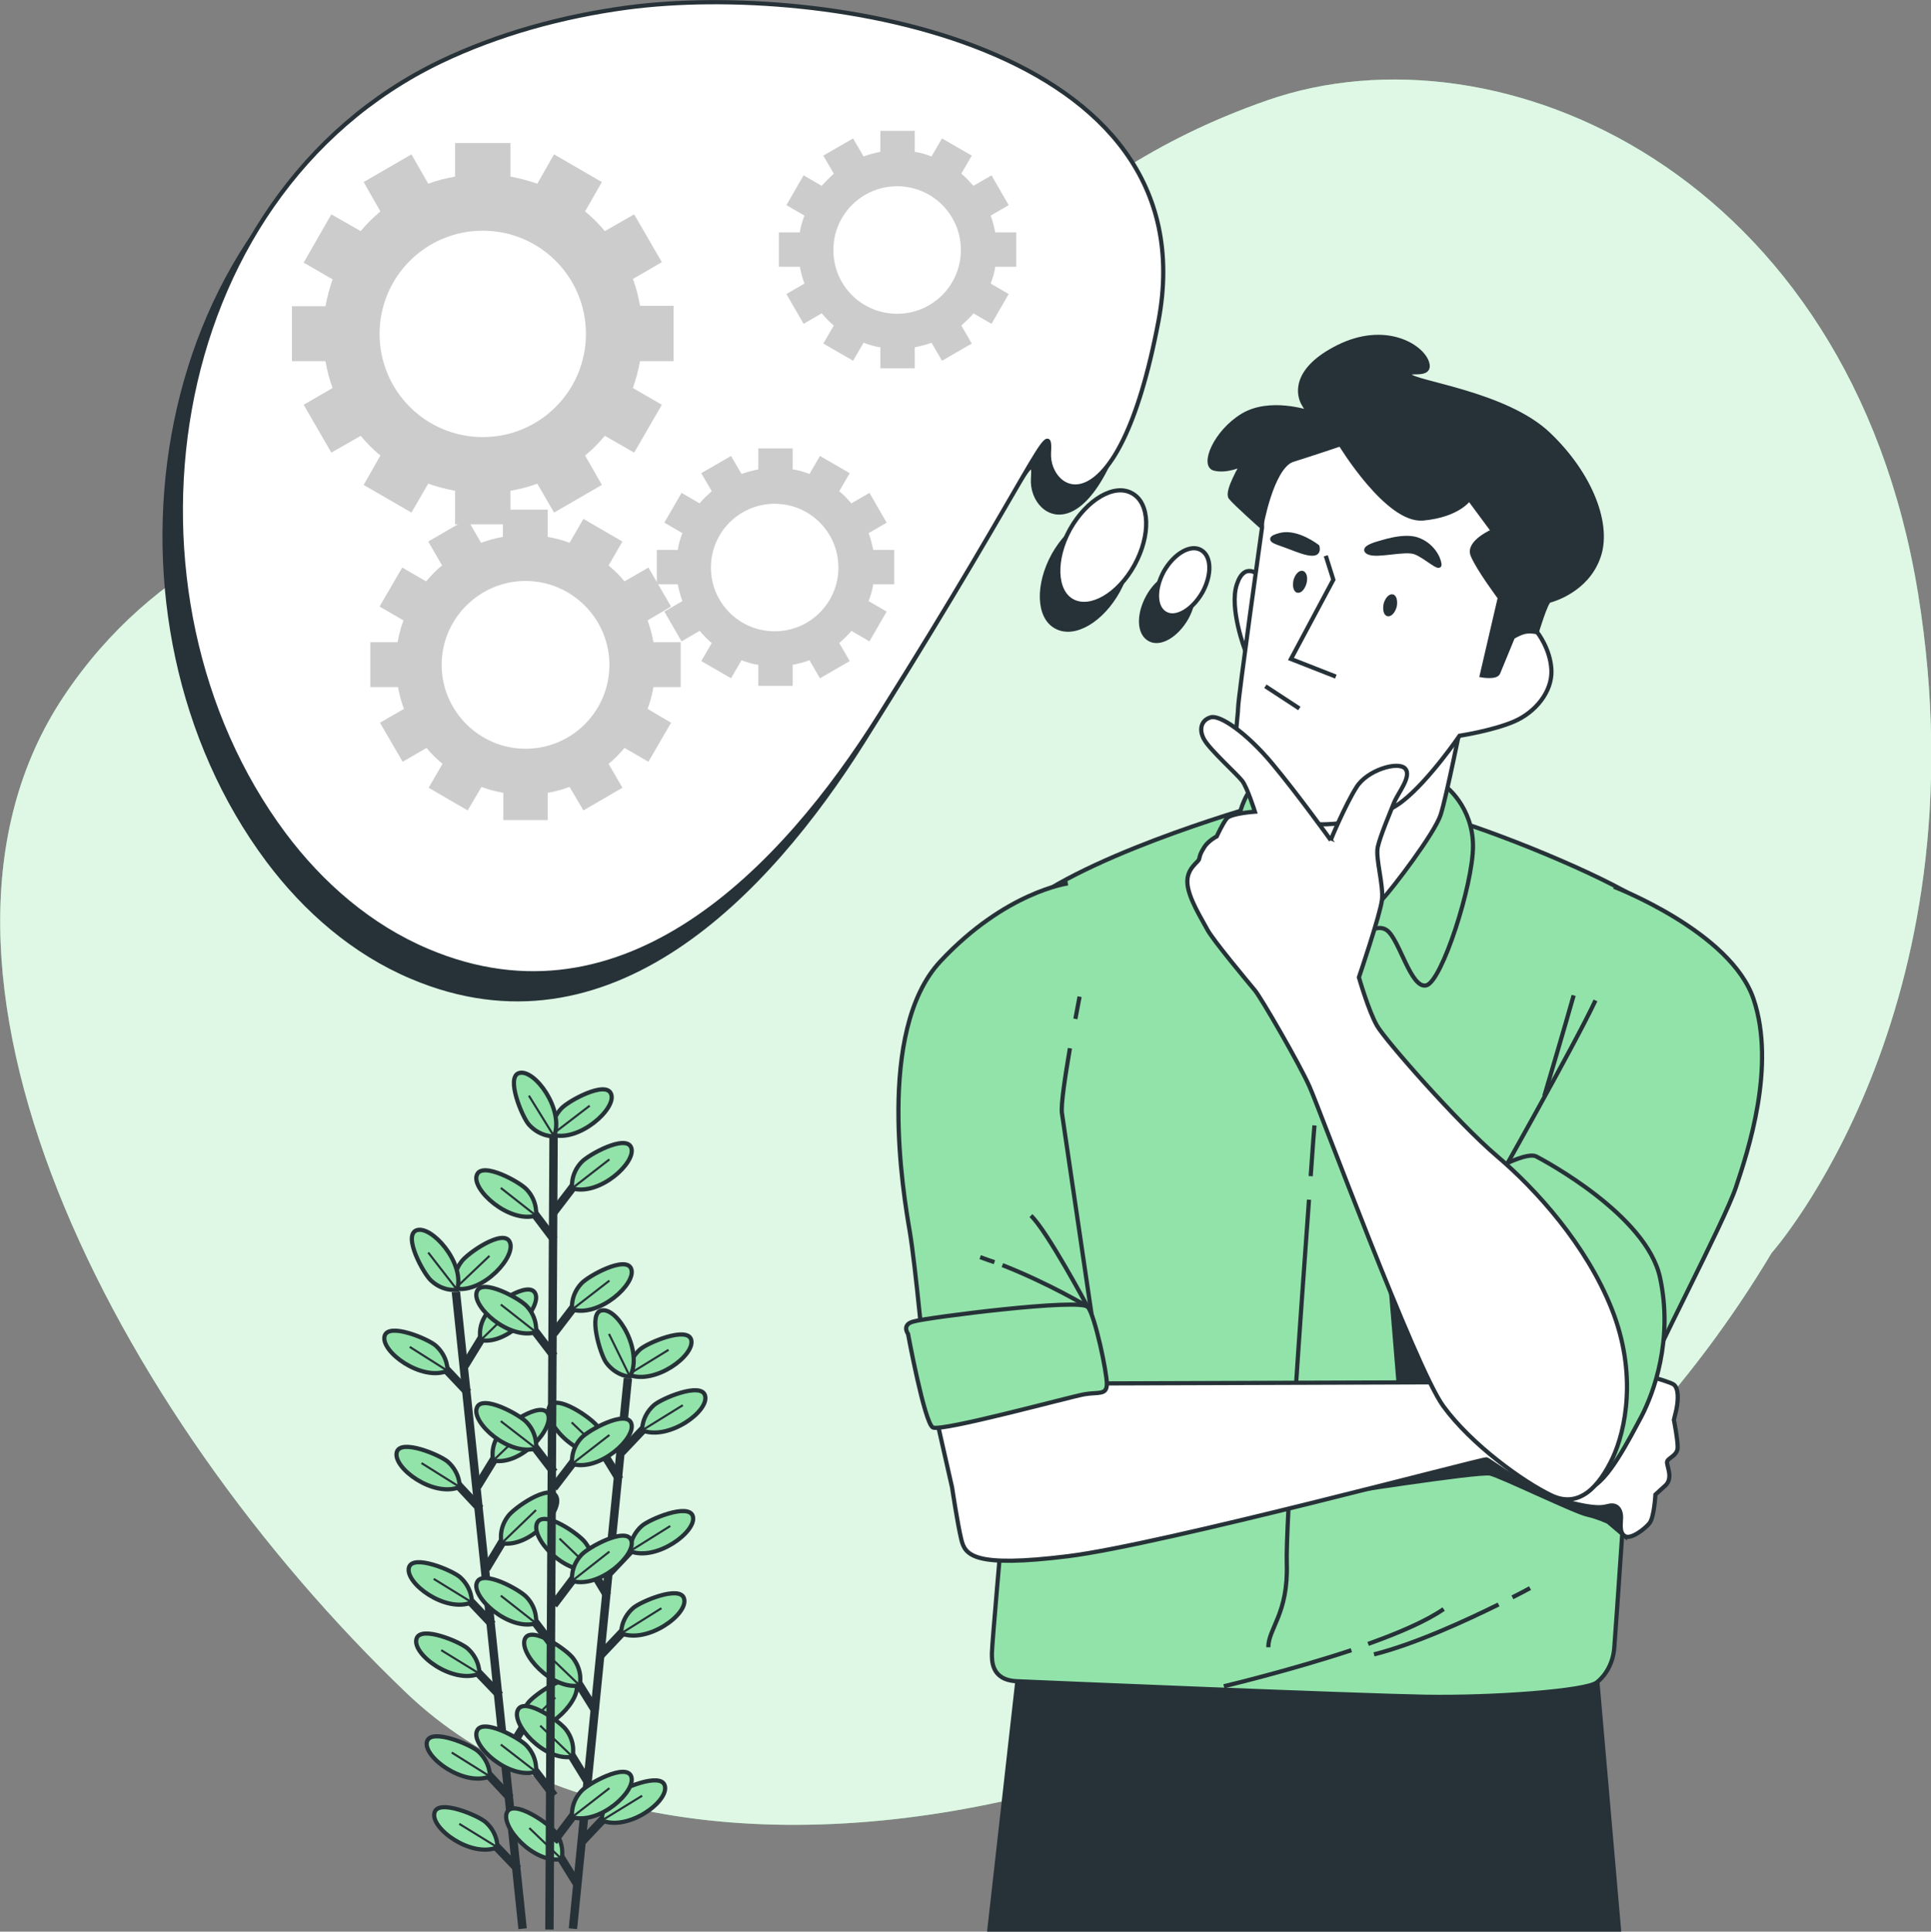 <?xml version="1.0" encoding="utf-8"?>
<!-- Generator: Adobe Illustrator 27.2.0, SVG Export Plug-In . SVG Version: 6.00 Build 0)  -->
<svg version="1.1" id="Слой_1" xmlns="http://www.w3.org/2000/svg" xmlns:xlink="http://www.w3.org/1999/xlink" x="0px" y="0px"
	 viewBox="0 0 460.4 460.5" style="enable-background:new 0 0 460.4 460.5;" xml:space="preserve">
<rect x="0" y="0" width="460.4" height="460.5" fill="#808080" stroke="none"/>
<style type="text/css">
	.st0{fill:#92E3A9;}
	.st1{opacity:0.7;fill:#FFFFFF;enable-background:new    ;}
	.st2{fill:none;stroke:#263238;stroke-width:2;stroke-miterlimit:10;}
	.st3{fill:#92E3A9;stroke:#263238;stroke-miterlimit:10;}
	.st4{fill:none;stroke:#263238;stroke-width:0.5;stroke-miterlimit:10;}
	.st5{fill:#263238;stroke:#263238;stroke-miterlimit:10;}
	.st6{fill:none;stroke:#263238;stroke-miterlimit:10;}
	.st7{fill:#FFFFFF;stroke:#263238;stroke-miterlimit:10;}
	.st8{fill:#263238;}
	.st9{fill:#CCCCCC;}
</style>
<g id="Background_Simple">
	<g>
		<path class="st0" d="M422.4,298.7c0,0,51.1-57.4,34.9-157.3C441,41.4,357.6,4.6,302.2,23.9s-67.8,52.7-113,71.8s-131.1,6-174,70.3
			s11.9,170.8,81.7,237.6S344.8,428.6,422.4,298.7L422.4,298.7z"/>
		<path class="st1" d="M422.4,298.7c0,0,51.1-57.4,34.9-157.3C441,41.4,357.6,4.6,302.2,23.9s-67.8,52.7-113,71.8s-131.1,6-174,70.3
			s11.9,170.8,81.7,237.6S344.8,428.6,422.4,298.7L422.4,298.7z"/>
	</g>
</g>
<g id="Plant">
	<g>
		<g>
			<line class="st2" x1="108.7" y1="308" x2="124.6" y2="459.8"/>
			<g>
				<g>
					<line class="st2" x1="121.7" y1="428.7" x2="114.7" y2="421.2"/>
					<path class="st3" d="M116.8,423.5c0,0,0.2-3.3-2.8-6c-1.8-1.6-11.3-5.6-12.2-2.3C100.8,418.8,110.5,426,116.8,423.5
						L116.8,423.5z"/>
					<line class="st4" x1="116.8" y1="423.5" x2="107.7" y2="417.8"/>
				</g>
				<g>
					<line class="st2" x1="123.5" y1="445.6" x2="116.4" y2="438.2"/>
					<path class="st3" d="M118.6,440.4c0,0,0.2-3.3-2.8-6c-1.8-1.6-11.3-5.6-12.2-2.3C102.5,435.8,112.3,443,118.6,440.4
						L118.6,440.4z"/>
					<line class="st4" x1="118.6" y1="440.4" x2="109.5" y2="434.8"/>
				</g>
				<g>
					<line class="st2" x1="117.4" y1="387.3" x2="110.3" y2="379.8"/>
					<path class="st3" d="M112.5,382c0,0,0.2-3.3-2.8-6c-1.8-1.6-11.3-5.6-12.2-2.3C96.5,377.4,106.2,384.6,112.5,382L112.5,382z"/>
					<line class="st4" x1="112.5" y1="382" x2="103.4" y2="376.4"/>
				</g>
				<g>
					<line class="st2" x1="119.2" y1="404.2" x2="112.1" y2="396.8"/>
					<path class="st3" d="M114.3,399c0,0,0.2-3.3-2.8-6c-1.8-1.6-11.3-5.6-12.2-2.3C98.2,394.4,108,401.6,114.3,399L114.3,399z"/>
					<line class="st4" x1="114.3" y1="399" x2="105.2" y2="393.4"/>
				</g>
				<g>
					<line class="st2" x1="114.5" y1="359.7" x2="107.5" y2="352.2"/>
					<path class="st3" d="M109.6,354.5c0,0,0.2-3.3-2.8-6c-1.8-1.6-11.3-5.6-12.2-2.3C93.6,349.9,103.3,357.1,109.6,354.5
						L109.6,354.5z"/>
					<line class="st4" x1="109.6" y1="354.5" x2="100.5" y2="348.8"/>
				</g>
				<g>
					<line class="st2" x1="111.6" y1="332" x2="104.6" y2="324.6"/>
					<path class="st3" d="M106.7,326.8c0,0,0.2-3.3-2.8-6c-1.8-1.6-11.3-5.6-12.2-2.3C90.7,322.2,100.5,329.4,106.7,326.8
						L106.7,326.8z"/>
					<line class="st4" x1="106.7" y1="326.8" x2="97.7" y2="321.1"/>
				</g>
				<g>
					<line class="st2" x1="120.5" y1="418.6" x2="125.9" y2="409.9"/>
					<path class="st3" d="M124.3,412.5c0,0-0.9-3.2,1.5-6.4c1.4-2,9.9-7.9,11.5-4.8C139,404.7,130.9,413.7,124.3,412.5z"/>
					<line class="st4" x1="124.3" y1="412.5" x2="132.4" y2="404.7"/>
				</g>
				<g>
					<line class="st2" x1="115.9" y1="374" x2="121.2" y2="365.2"/>
					<path class="st3" d="M119.6,367.9c0,0-0.9-3.2,1.5-6.4c1.4-2,9.9-7.9,11.5-4.8C134.4,360,126.3,369.1,119.6,367.9z"/>
					<line class="st4" x1="119.6" y1="367.9" x2="127.8" y2="360"/>
				</g>
				<g>
					<line class="st2" x1="113.8" y1="354.4" x2="119.2" y2="345.6"/>
					<path class="st3" d="M117.6,348.2c0,0-0.9-3.2,1.5-6.4c1.4-2,9.9-7.9,11.5-4.8C132.3,340.4,124.3,349.5,117.6,348.2z"/>
					<line class="st4" x1="117.6" y1="348.2" x2="125.7" y2="340.4"/>
				</g>
				<g>
					<line class="st2" x1="110.8" y1="325.6" x2="116.2" y2="316.8"/>
					<path class="st3" d="M114.6,319.5c0,0-0.9-3.2,1.5-6.4c1.4-2,9.9-7.9,11.5-4.8C129.3,311.6,121.2,320.7,114.6,319.5z"/>
					<line class="st4" x1="114.6" y1="319.5" x2="122.7" y2="311.6"/>
					<path class="st3" d="M108.5,307.2c0,0-0.9-3.2,1.5-6.4c1.4-2,9.9-7.9,11.5-4.8C123.3,299.4,115.2,308.4,108.5,307.2z"/>
					<line class="st4" x1="108.5" y1="307.2" x2="116.7" y2="299.4"/>
					<path class="st3" d="M109,307.5c0,0-3.3,0.5-6.2-2.2c-1.8-1.6-6.8-10.7-3.5-12C102.8,292,110.9,301,109,307.5z"/>
					<line class="st4" x1="109" y1="307.5" x2="102.1" y2="298.6"/>
				</g>
			</g>
		</g>
		<g>
			<line class="st2" x1="149.7" y1="328.6" x2="136.6" y2="459.8"/>
			<g>
				<g>
					<line class="st2" x1="137.7" y1="449.3" x2="132.3" y2="440.6"/>
					<path class="st3" d="M133.9,443.2c0,0,0.9-3.2-1.5-6.4c-1.4-2-9.9-7.9-11.5-4.8C119.2,435.4,127.3,444.4,133.9,443.2
						L133.9,443.2z"/>
					<line class="st4" x1="133.9" y1="443.2" x2="126.2" y2="435.8"/>
				</g>
				<g>
					<line class="st2" x1="142" y1="407.9" x2="136.6" y2="399.2"/>
					<path class="st3" d="M138.2,401.8c0,0,0.9-3.2-1.5-6.4c-1.4-2-9.9-7.9-11.5-4.8C123.5,394,131.6,403,138.2,401.8L138.2,401.8z"
						/>
					<line class="st4" x1="138.2" y1="401.8" x2="130.5" y2="394.4"/>
				</g>
				<g>
					<line class="st2" x1="140.2" y1="424.9" x2="134.8" y2="416.1"/>
					<path class="st3" d="M136.5,418.8c0,0,0.9-3.2-1.5-6.4c-1.4-2-9.9-7.9-11.5-4.8C121.7,410.9,129.8,420,136.5,418.8L136.5,418.8
						z"/>
					<line class="st4" x1="136.5" y1="418.8" x2="128.8" y2="411.4"/>
				</g>
				<g>
					<line class="st2" x1="144.8" y1="380.4" x2="139.5" y2="371.6"/>
					<path class="st3" d="M141.1,374.2c0,0,0.9-3.2-1.5-6.4c-1.4-2-9.9-7.9-11.5-4.8C126.3,366.4,134.4,375.4,141.1,374.2
						L141.1,374.2z"/>
					<line class="st4" x1="141.1" y1="374.2" x2="133.4" y2="366.8"/>
				</g>
				<g>
					<line class="st2" x1="147.7" y1="352.7" x2="142.3" y2="343.9"/>
					<path class="st3" d="M144,346.5c0,0,0.9-3.2-1.5-6.4c-1.4-2-9.9-7.9-11.5-4.8C129.2,338.7,137.3,347.8,144,346.5L144,346.5z"/>
					<line class="st4" x1="144" y1="346.5" x2="136.3" y2="339.1"/>
				</g>
				<g>
					<line class="st2" x1="138.6" y1="439.2" x2="145.6" y2="431.8"/>
					<path class="st3" d="M143.5,434c0,0-0.2-3.3,2.8-6c1.8-1.6,11.3-5.6,12.2-2.3C159.6,429.4,149.8,436.6,143.5,434z"/>
					<line class="st4" x1="143.5" y1="434" x2="153.1" y2="428.1"/>
				</g>
				<g>
					<line class="st2" x1="143.2" y1="394.6" x2="150.3" y2="387.1"/>
					<path class="st3" d="M148.1,389.4c0,0-0.2-3.3,2.8-6c1.8-1.6,11.3-5.6,12.2-2.3C164.2,384.8,154.4,391.9,148.1,389.4z"/>
					<line class="st4" x1="148.1" y1="389.4" x2="157.7" y2="383.4"/>
				</g>
				<g>
					<line class="st2" x1="145.2" y1="375" x2="152.3" y2="367.5"/>
					<path class="st3" d="M150.2,369.8c0,0-0.2-3.3,2.8-6c1.8-1.6,11.3-5.6,12.2-2.3C166.2,365.1,156.5,372.3,150.2,369.8z"/>
					<line class="st4" x1="150.2" y1="369.8" x2="159.8" y2="363.8"/>
				</g>
				<g>
					<line class="st2" x1="148.2" y1="346.2" x2="155.3" y2="338.7"/>
					<path class="st3" d="M153.1,341c0,0-0.2-3.3,2.8-6c1.8-1.6,11.3-5.6,12.2-2.3C169.2,336.4,159.4,343.5,153.1,341z"/>
					<line class="st4" x1="153.1" y1="341" x2="162.8" y2="335"/>
					<path class="st3" d="M149.8,327.7c0,0-0.2-3.3,2.8-6c1.8-1.6,11.3-5.6,12.2-2.3C165.8,323.1,156.1,330.3,149.8,327.7z"/>
					<line class="st4" x1="149.8" y1="327.7" x2="159.4" y2="321.8"/>
					<path class="st3" d="M150.2,328.2c0,0-3.3-0.1-5.7-3.4c-1.4-2-4.4-11.9-1-12.4C147.3,311.7,153.4,322.2,150.2,328.2
						L150.2,328.2z"/>
					<line class="st4" x1="150.2" y1="328.2" x2="145.2" y2="318"/>
				</g>
			</g>
		</g>
		<line class="st2" x1="132" y1="267.8" x2="131" y2="460"/>
		<g>
			<g>
				<line class="st2" x1="132.1" y1="428.1" x2="125.9" y2="420"/>
				<path class="st3" d="M127.8,422.4c0,0,0.5-3.3-2.2-6.2c-1.6-1.8-10.7-6.8-11.9-3.5C112.3,416.2,121.3,424.3,127.8,422.4z"/>
				<line class="st4" x1="127.8" y1="422.4" x2="119.4" y2="415.9"/>
			</g>
			<g>
				<line class="st2" x1="132.1" y1="392.7" x2="125.9" y2="384.5"/>
				<path class="st3" d="M127.8,387c0,0,0.5-3.3-2.2-6.2c-1.6-1.8-10.7-6.8-11.9-3.5C112.3,380.7,121.3,388.9,127.8,387z"/>
				<line class="st4" x1="127.8" y1="387" x2="119.4" y2="380.4"/>
			</g>
			<g>
				<line class="st2" x1="132.1" y1="351" x2="125.9" y2="342.9"/>
				<path class="st3" d="M127.8,345.3c0,0,0.5-3.3-2.2-6.2c-1.6-1.8-10.7-6.8-11.9-3.5C112.3,339.1,121.3,347.2,127.8,345.3z"/>
				<line class="st4" x1="127.8" y1="345.3" x2="119.4" y2="338.8"/>
			</g>
			<g>
				<line class="st2" x1="132.1" y1="323.3" x2="125.9" y2="315.2"/>
				<path class="st3" d="M127.8,317.6c0,0,0.5-3.3-2.2-6.2c-1.6-1.8-10.7-6.8-11.9-3.5C112.3,311.4,121.3,319.5,127.8,317.6z"/>
				<line class="st4" x1="127.8" y1="317.6" x2="119.4" y2="311"/>
			</g>
			<g>
				<line class="st2" x1="132.1" y1="295.5" x2="125.9" y2="287.3"/>
				<path class="st3" d="M127.8,289.8c0,0,0.5-3.3-2.2-6.2c-1.6-1.8-10.7-6.8-11.9-3.5C112.3,283.5,121.3,291.7,127.8,289.8z"/>
				<line class="st4" x1="127.8" y1="289.8" x2="119.4" y2="283.2"/>
			</g>
			<g>
				<line class="st2" x1="132" y1="439" x2="138.2" y2="430.8"/>
				<path class="st3" d="M136.4,433.2c0,0-0.5-3.3,2.2-6.2c1.6-1.8,10.7-6.8,11.9-3.5C151.8,427,142.9,435.1,136.4,433.2z"/>
				<line class="st4" x1="136.4" y1="433.2" x2="145.3" y2="426.3"/>
			</g>
			<g>
				<line class="st2" x1="132" y1="382.6" x2="138.2" y2="374.4"/>
				<path class="st3" d="M136.4,376.9c0,0-0.5-3.3,2.2-6.2c1.6-1.8,10.7-6.8,11.9-3.5C151.8,370.6,142.9,378.8,136.4,376.9z"/>
				<line class="st4" x1="136.4" y1="376.9" x2="145.3" y2="369.9"/>
			</g>
			<g>
				<line class="st2" x1="132" y1="354.7" x2="138.2" y2="346.6"/>
				<path class="st3" d="M136.4,349c0,0-0.5-3.3,2.2-6.2c1.6-1.8,10.7-6.8,11.9-3.5C151.8,342.8,142.9,350.9,136.4,349z"/>
				<line class="st4" x1="136.4" y1="349" x2="145.3" y2="342.1"/>
			</g>
			<g>
				<line class="st2" x1="132" y1="317.9" x2="138.2" y2="309.8"/>
				<path class="st3" d="M136.4,312.2c0,0-0.5-3.3,2.2-6.2c1.6-1.8,10.7-6.8,11.9-3.5C151.8,306,142.9,314.1,136.4,312.2z"/>
				<line class="st4" x1="136.4" y1="312.2" x2="145.3" y2="305.3"/>
			</g>
			<g>
				<line class="st2" x1="132" y1="289" x2="138.2" y2="280.9"/>
				<path class="st3" d="M136.4,283.3c0,0-0.5-3.3,2.2-6.2c1.6-1.8,10.7-6.8,11.9-3.5C151.8,277.1,142.9,285.2,136.4,283.3z"/>
				<line class="st4" x1="136.4" y1="283.3" x2="145.3" y2="276.4"/>
				<path class="st3" d="M131.6,270.5c0,0-0.5-3.3,2.2-6.2c1.6-1.8,10.7-6.8,11.9-3.5C147.1,264.2,138.1,272.4,131.6,270.5z"/>
				<line class="st4" x1="131.6" y1="270.5" x2="140.6" y2="263.6"/>
				<path class="st3" d="M132.1,270.9c0,0-3.3,0.2-6-2.8c-1.6-1.8-5.6-11.4-2.3-12.3C127.5,254.8,134.6,264.6,132.1,270.9z"/>
				<line class="st4" x1="132.1" y1="270.9" x2="126.1" y2="261.2"/>
			</g>
		</g>
	</g>
</g>
<g id="Character">
	<g>
		<polygon class="st5" points="386,460 380.2,393.4 243.4,393.4 235.9,460 		"/>
		<path class="st3" d="M302.2,191.4c0,0-40,11-57.5,24.2s-29.6,26.8-26.8,52.4c2.8,25.6,21.1,95.8,21.1,95.8s-2.5,28.5-2.5,30.2
			s-0.3,6.5,5.9,6.8s80.6,3.4,97.2,3.7s38.6-1.4,41.1-3.4s4-5.1,4.2-8.5c0.3-3.4,3.1-44.8,3.1-44.8l0.3-18.6
			c0,0,18.3-60.9,19.5-80.6s-6.2-26.2-14.4-32.4c-8.2-6.2-33.6-16.7-47.4-20.9C332.4,191.2,302.2,191.4,302.2,191.4L302.2,191.4z"/>
		<path class="st6" d="M312.1,286c-2,27.5-5.6,78.1-5.3,86.7c0.4,12-4.4,15.5-4.4,20"/>
		<path class="st6" d="M313.4,268.3c0,0-0.4,4.7-0.9,12.1"/>
		<polygon class="st5" points="331.3,303.6 333.8,333.8 348.2,332.8 		"/>
		<path class="st5" d="M317.7,356.2c0,0,35-5.5,37.6-4.9s20.5,9.3,23.2,9.8c2.6,0.6,4.9,1.7,4.9,1.7l3.9,3.3l-1.3-9.9
			c0,0-5.2-6.4-16.8-11c-11.6-4.6-17.4-2-20-1.2C346.7,345,317.7,356.2,317.7,356.2L317.7,356.2z"/>
		<path class="st7" d="M263.9,329.8l91-0.3c0,0,29.3-2.8,30.4-3.1s12.7,2.8,13.8,3.7c1.1,0.9,1.1,3.4,0.6,5.9l-0.6,2.5
			c0,0,0.9,4.5,0.9,6.5s-2.2,2.5-2.5,3.4c-0.3,0.9,1.7,4-0.6,5.9l-2.2,2c0,0-0.3,5.4-1.4,6.8s-4.5,4-5.9,3.1s-0.9-3.1-0.9-4.5
			s-0.6-2.8-2.2-2.8s-2,1.4-10.7-0.9c-8.7-2.2-18.3-9.9-19.2-10.1s-77.2,20.3-99.8,23.1s-24.5-0.3-25.4-4
			c-0.9-3.7-2.2-12.4-2.2-12.4l-3.9-17.2L263.9,329.8L263.9,329.8z"/>
		<path class="st3" d="M323,224.5c0,0,4.7-4.9,7.7-2.7s5.7,14.1,9.4,13.1s11.1-24,11.1-33.2s-6.4-14.6-7.9-15.1
			c-1.5-0.5-39.4-1-43.8,0.7s-6.2,17.3-7.9,26.7c-1.7,9.4,2.2,11.6,4.7,10.4s12.1-5.2,14.4-5.2S323,224.5,323,224.5L323,224.5z"/>
		<path class="st7" d="M348.4,172.3c0,0-3.5,17.5-4.9,21.9s-11.4,17.5-14,20.3s-10,16.4-12,16.8c-2,0.4-7.5-18.1-7.5-18.1
			s-7.1-12.2-8.5-15.4s-3.5-12.4-3.5-12.4s11.6,10.1,24,7.9s18.7-14.6,18.7-14.6L348.4,172.3L348.4,172.3z"/>
		<g>
			<path class="st7" d="M300.3,137.3c0,0-3.5-3.7-5.4,2s2,15.8,2,15.8L300.3,137.3z"/>
			<path class="st7" d="M300.9,125.8c0,0-5.7,40.6-5.7,42.9s-1.6,10.2,0.8,15.4c2.4,5.1,9.5,11.4,15.2,12.2c5.7,0.8,17-0.4,23.2-5.3
				c6.3-4.9,13.6-15.6,13.6-15.6s7.9-1.2,13-3.4c5.1-2.2,9.1-7.1,8.9-12.2c-0.2-5.1-3.4-9.1-3.4-9.1l-3-5.5l7.9-14.8
				c0,0-4.5-8.5-19.1-16.6c-14.6-8.1-27.6-10.6-33.7-10.6s-13.8,2.6-16,7.5S300.9,125.8,300.9,125.8L300.9,125.8z"/>
			<path class="st5" d="M319.6,105.9c0,0,11.2,18.5,19.7,17.7c8.5-0.8,11-4.7,11-4.7l5.7,7.7c0,0-6.1,2.6-4.9,5.7s6.5,10.2,6.5,10.2
				l-4.3,18.5c0,0,3.4,0.6,3.9-0.6s3.5-8.5,3.5-8.5s1.2-0.8,2.6-1.2s3.1,0,3.1,0s2.2-7.3,3-7.5c0.8-0.2,8.7-2.4,11.6-10.1
				c3-7.7-1.6-19.9-11.8-29.6s-31.9-12.2-33.1-14s5.5,0.8,4.1-3.2c-1.4-3.9-10-9.1-21.1-3.6c-11,5.5-9.5,11.6-8.3,13.6l1.2,2
				c0,0-9.3-3.2-15.8,0.8s-9.6,11.8-6.7,12.6c3,0.8,6.7-1,6.7-1s-3.9,6.5-2.8,7.9s7.3,6.9,7.3,6.9s2.4-13.8,7.3-15.8
				C313.1,108.1,319.6,105.9,319.6,105.9L319.6,105.9z"/>
			<polyline class="st6" points="316.1,132.5 317.9,138.2 307.8,157.1 318.5,161.3 			"/>
			<path class="st5" d="M314.1,130.3c0,0-4.7-3.7-8.7-2.8c-3.9,1-1.6,1.6,1.2,2.6S314.9,133.7,314.1,130.3L314.1,130.3z"/>
			<path class="st5" d="M328.7,129.5c0,0-4.5,1.2-2.4,2.2s8.7-1,11.2,0s5.9,4.3,5.7,2.8c-0.2-1.6-1.8-4.7-5.3-5.9
				C334.4,127.4,328.7,129.6,328.7,129.5L328.7,129.5z"/>
			<path class="st8" d="M311.5,139.1c-0.4,1.4-1.3,2.4-2.2,2.2s-1.2-1.5-0.9-3c0.4-1.4,1.3-2.4,2.2-2.2S311.9,137.6,311.5,139.1z"/>
			<path class="st8" d="M333,144.7c-0.4,1.4-1.3,2.4-2.2,2.2s-1.2-1.5-0.9-3c0.4-1.4,1.3-2.4,2.2-2.2S333.3,143.3,333,144.7z"/>
			<line class="st6" x1="301.7" y1="163.6" x2="309.8" y2="168.9"/>
		</g>
		<g>
			<path class="st3" d="M384.8,211.4c0,0,27.9,10.7,33.3,26.8c5.4,16.1-1.4,36.4-4.2,44.8s-20.3,41.4-23.1,49.3
				c-2.8,7.9-7,17.5-7,17.5s-4-23.7-14.7-38.3c-10.7-14.7-13.2-27.9-13.2-27.9s19.5-34.4,24.5-45.1"/>
			<path class="st3" d="M358.7,277.6c0,0,5.7-2.9,7.6-1.9s26.3,14,29.5,28.9c3.2,14.9-1.6,27.6-4.4,33c-2.9,5.4-8.2,15.9-12.4,17.1
				c-4.1,1.3-7.6-32.7-16.2-50.4C354.3,286.5,358.7,277.7,358.7,277.6L358.7,277.6z"/>
			<path class="st6" d="M368.2,261.3c0,0,5.1-17.2,7-24"/>
		</g>
		<path class="st7" d="M317.3,200.3c0,0-7.9-11-14-18.3c-6.1-7.3-12.4-11.6-14.6-11s-3,2.8-1.6,5.3s7.9,8.3,9.1,9.9s3,7.3,3,7.3
			s-5.7,0.4-6.7,1.6c-1,1.2-2.4,4.3-2.4,4.3s-2,1-3,2.6c-1,1.6-1,2-1.2,2.8c-0.2,0.8-3,2.2-2.8,5.7c0.2,3.6,3.5,8.7,4.7,11
			c1.2,2.4,9.9,12.8,11.4,14.6s10.6,17.5,13,22.9c2.4,5.3,25.2,67,31.9,76.2s19.1,18.1,25.8,21.3s11.4-2.2,14.6-8.9
			c3.1-6.7,5.9-20.1-0.2-35.5c-6.1-15.4-18.1-28.6-27.4-36.5c-9.3-7.9-26.6-27.6-28.6-31.1S324,233,324,233s5.1-15,5.5-18.5
			c0.4-3.6-1.6-9.9-1-12.6s3-8.3,3.9-10.6c1-2.4,4.3-6.3,2.6-8.1s-9.1,0.4-11.6,4.5C320.8,191.8,317.2,200.3,317.3,200.3
			L317.3,200.3z"/>
		<g>
			<path class="st3" d="M256.4,242.9c0.6-3.1,1-5.3,1-5.3"/>
			<path class="st3" d="M254.6,210.6c0,0-14.9,2-30.4,18.6s-8.7,56.1-7.3,64.3s3.7,33.3,3.7,33.3l39.7-13.2c0,0-6.5-44.2-7.1-48.2
				c-0.3-2,0.8-9,1.9-15.5"/>
			<path class="st3" d="M216.5,318c0,0,3.9,21.1,5.9,22.3c2,1.1,32.7-7.3,36.1-7.9c3.4-0.6,5.4,0.3,5.4-2.5s-2.8-16.1-4.5-18.3
				s-38.3,2.5-41.4,3.4C214.8,315.7,216.5,318,216.5,318L216.5,318z"/>
			<path class="st6" d="M239,301.6c11.4,4.5,20.3,9.9,20.3,9.9s-9.6-18-13.5-21.7"/>
			<path class="st6" d="M233.7,299.7c1.1,0.4,2.2,0.8,3.4,1.2"/>
		</g>
		<path class="st6" d="M326.2,391.9c7.3-2.6,14-5.5,18-8.3"/>
		<path class="st6" d="M291.8,402c0,0,15.6-3.7,30.4-8.6"/>
		<path class="st6" d="M357.3,382.5c-7.7,3.8-19.8,9.4-29.7,11.9"/>
		<path class="st6" d="M364.8,378.6c0,0-1.6,0.9-4.2,2.2"/>
	</g>
</g>
<g id="Bubble">
	<g>
		<path class="st5" d="M101.1,20.9C34,53.2,21.3,148.1,63.9,205.1c8.9,11.9,20.5,22,34.3,27.8c47,19.9,84.7-19.7,107.6-56.1
			c36.6-58.1,41.2-72.5,40.5-62.7s16.3,20.3,26.1-31.3c12.5-66-79.8-81-126.6-74.8C130.1,10,114.9,14.2,101.1,20.9L101.1,20.9z"/>
		<path class="st5" d="M251.2,132.3c-3.9,7.1-3.7,14.8,0.6,17.1c4.3,2.4,10.9-1.5,14.8-8.6c3.9-7.1,3.7-14.8-0.6-17.1
			C261.8,121.4,255.2,125.2,251.2,132.3z"/>
		<path class="st5" d="M273.7,142.3c-2.3,4.2-2.2,8.7,0.4,10.1c2.5,1.4,6.4-0.9,8.8-5.1c2.3-4.2,2.2-8.7-0.4-10.1
			C279.9,135.9,276,138.1,273.7,142.3z"/>
	</g>
	<g>
		<path class="st7" d="M105,14.7C37.9,47,25.2,141.9,67.7,198.9c8.9,11.9,20.5,22,34.3,27.8c47,19.9,84.7-19.7,107.6-56.1
			c36.6-58.1,41.1-72.5,40.5-62.7s16.3,20.3,26.1-31.3c12.5-66-79.8-81-126.6-74.8C134,3.9,118.8,8.1,105,14.7L105,14.7z"/>
		<path class="st7" d="M255.1,126.2c-3.9,7.1-3.7,14.8,0.6,17.1s10.9-1.5,14.8-8.6c3.9-7.1,3.7-14.8-0.6-17.1
			C265.7,115.2,259.1,119.1,255.1,126.2L255.1,126.2z"/>
		<path class="st7" d="M277.5,136.2c-2.3,4.2-2.2,8.7,0.4,10.1c2.5,1.4,6.4-0.9,8.8-5.1c2.3-4.2,2.2-8.7-0.4-10.1
			C283.8,129.7,279.9,132,277.5,136.2z"/>
	</g>
</g>
<g id="Gears">
	<g>
		<path class="st9" d="M69.6,86.2V73h8c0.4-2.2,1-4.4,1.7-6.4l-6.9-4L79,51.1l7,4c1.4-1.7,3-3.3,4.7-4.7l-4-7l11.4-6.6l4,7
			c2.1-0.8,4.2-1.3,6.4-1.7v-8h13.2v8c2.2,0.4,4.4,1,6.4,1.7l4-7l11.4,6.6l-4,7c1.7,1.4,3.3,3,4.7,4.7l7-4l6.6,11.4l-6.9,4
			c0.8,2.1,1.3,4.2,1.7,6.4h8v13.2h-8c-0.4,2.2-1,4.4-1.7,6.4l6.9,4l-6.6,11.4l-7-4c-1.4,1.7-3,3.3-4.7,4.7l4,7l-11.4,6.6l-4-6.9
			c-2.1,0.8-4.2,1.3-6.4,1.7v8h-13.2v-8c-2.2-0.4-4.4-1-6.4-1.7l-4,6.9l-11.4-6.6l4-7c-1.7-1.4-3.3-3-4.7-4.7l-7,4l-6.6-11.4l6.9-4
			c-0.8-2.1-1.3-4.2-1.7-6.4H69.6L69.6,86.2z M115.1,104.2c13.6,0,24.6-11,24.6-24.6S128.7,55,115.1,55S90.5,66,90.5,79.6
			S101.5,104.2,115.1,104.2z"/>
		<path class="st9" d="M88.3,163.8v-10.7h6.5c0.3-1.8,0.8-3.6,1.4-5.2l-5.7-3.3l5.4-9.3l5.7,3.3c1.2-1.4,2.4-2.7,3.8-3.8l-3.3-5.7
			l9.3-5.4l3.3,5.7c1.7-0.6,3.4-1.1,5.2-1.4v-6.5h10.7v6.5c1.8,0.3,3.6,0.8,5.2,1.4l3.3-5.7l9.3,5.4l-3.3,5.7
			c1.4,1.2,2.7,2.4,3.8,3.8l5.7-3.3l5.4,9.3l-5.6,3.3c0.6,1.7,1.1,3.4,1.4,5.2h6.5v10.7h-6.5c-0.3,1.8-0.8,3.6-1.4,5.2l5.6,3.3
			l-5.4,9.3l-5.7-3.3c-1.2,1.4-2.4,2.7-3.8,3.8l3.3,5.7l-9.3,5.4l-3.3-5.6c-1.7,0.6-3.4,1.1-5.2,1.4v6.5H120v-6.5
			c-1.8-0.3-3.6-0.8-5.2-1.4l-3.3,5.6l-9.3-5.4l3.3-5.7c-1.4-1.2-2.7-2.4-3.8-3.8l-5.7,3.3l-5.4-9.3l5.7-3.3
			c-0.6-1.7-1.1-3.4-1.4-5.2C94.8,163.8,88.3,163.8,88.3,163.8z M125.3,178.5c11.1,0,20-9,20-20s-9-20-20-20s-20,9-20,20
			S114.3,178.5,125.3,178.5z"/>
		<path class="st9" d="M156.6,139.3v-8.2h5c0.2-1.4,0.6-2.7,1.1-4l-4.3-2.5l4.1-7.1l4.3,2.5c0.9-1.1,1.9-2,2.9-2.9l-2.5-4.3l7.1-4.1
			l2.5,4.3c1.3-0.5,2.6-0.8,4-1.1v-5h8.2v5c1.4,0.2,2.7,0.6,4,1.1l2.5-4.3l7.1,4.1l-2.5,4.3c1.1,0.9,2,1.9,2.9,2.9l4.3-2.5l4.1,7.1
			l-4.3,2.5c0.5,1.3,0.8,2.6,1.1,4h5v8.2h-5c-0.2,1.4-0.6,2.7-1.1,4l4.3,2.5l-4.1,7.1l-4.3-2.5c-0.9,1.1-1.9,2-2.9,2.9l2.5,4.3
			l-7.1,4.1l-2.5-4.3c-1.3,0.5-2.6,0.8-4,1.1v5h-8.2v-5c-1.4-0.2-2.7-0.6-4-1.1l-2.5,4.3l-7.1-4.1l2.5-4.3c-1.1-0.9-2-1.9-2.9-2.9
			l-4.3,2.5l-4.1-7.1l4.3-2.5c-0.5-1.3-0.8-2.6-1.1-4L156.6,139.3L156.6,139.3z M184.7,150.5c8.4,0,15.2-6.8,15.2-15.2
			s-6.8-15.2-15.2-15.2s-15.2,6.8-15.2,15.2S176.3,150.5,184.7,150.5z"/>
		<path class="st9" d="M185.7,63.6v-8.2h5c0.2-1.4,0.6-2.7,1.1-4l-4.3-2.5l4.1-7.1l4.3,2.5c0.9-1,1.9-2,2.9-2.9l-2.5-4.3l7.1-4.1
			l2.5,4.3c1.3-0.5,2.6-0.8,4-1.1v-5h8.2v5c1.4,0.2,2.7,0.6,4,1.1l2.5-4.3l7.1,4.1l-2.5,4.3c1.1,0.9,2,1.9,2.9,2.9l4.3-2.5l4.1,7.1
			l-4.3,2.5c0.5,1.3,0.8,2.6,1.1,4h5v8.2h-5c-0.2,1.4-0.6,2.7-1.1,4l4.3,2.5l-4.1,7.1l-4.3-2.5c-0.9,1.1-1.9,2-2.9,2.9l2.5,4.3
			l-7.1,4.1l-2.5-4.3c-1.3,0.5-2.6,0.8-4,1.1v5h-8.2v-5c-1.4-0.2-2.7-0.6-4-1.1l-2.5,4.3l-7.1-4.1l2.5-4.3c-1.1-0.9-2-1.9-2.9-2.9
			l-4.3,2.5l-4.1-7.1l4.3-2.5c-0.5-1.3-0.8-2.6-1.1-4L185.7,63.6L185.7,63.6z M213.9,74.8c8.4,0,15.2-6.8,15.2-15.2
			s-6.8-15.2-15.2-15.2s-15.2,6.8-15.2,15.2S205.4,74.8,213.9,74.8z"/>
	</g>
</g>
</svg>
